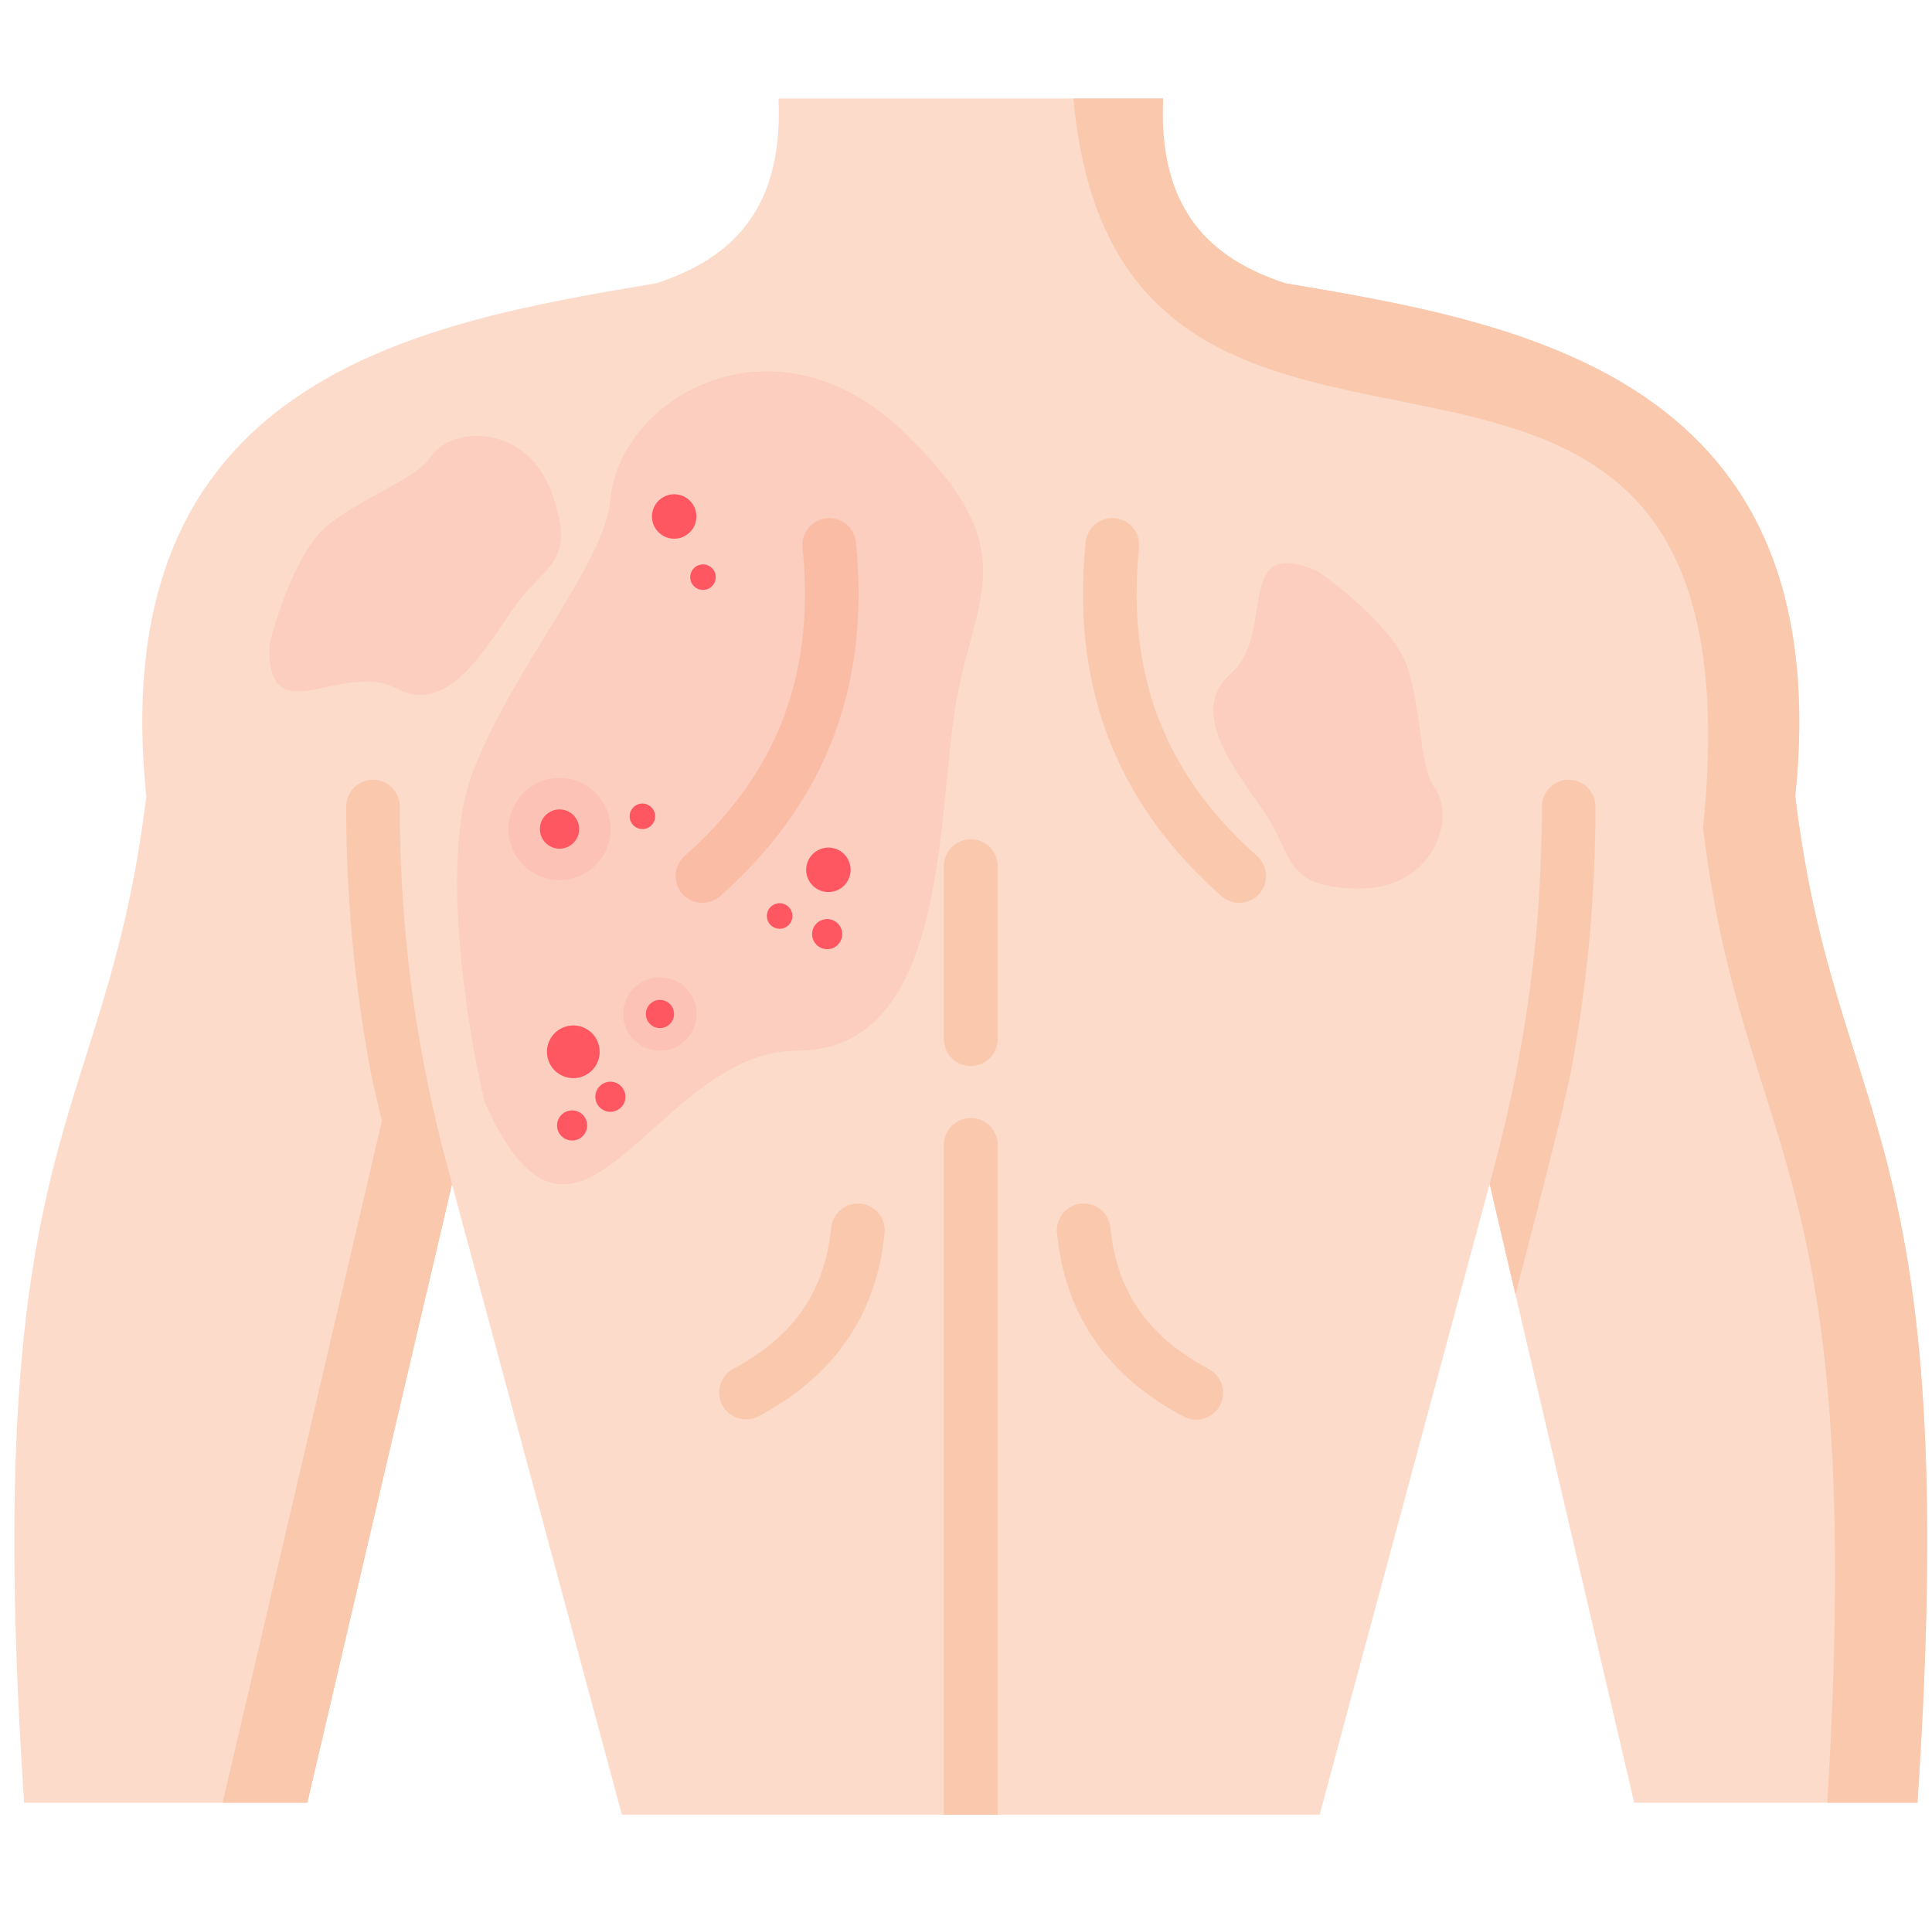 <svg width="101" height="100" viewBox="0 0 101 100" fill="none" xmlns="http://www.w3.org/2000/svg">
<g clip-path="url(#clip0_873_22009)">
<path fill-rule="evenodd" clip-rule="evenodd" d="M40.697 5.148C40.965 11.005 38.199 13.527 34.305 14.808C21.64 16.914 5.405 19.845 7.648 41.618C5.519 59.156 -1.129 58.611 1.262 94.226H16.066L23.625 61.882L32.51 94.851H68.988L77.874 61.882L85.432 94.226H100.237C102.628 58.61 95.979 59.156 93.85 41.618C96.094 19.845 79.86 16.914 67.195 14.808C63.302 13.527 60.535 11.005 60.803 5.148H40.697Z" fill="#FCDBCA"/>
<path d="M80.606 42.142C80.611 41.773 80.76 41.421 81.022 41.162C81.284 40.903 81.638 40.758 82.007 40.758C82.375 40.758 82.729 40.903 82.991 41.162C83.253 41.421 83.403 41.773 83.407 42.142C83.407 43.343 83.38 44.498 83.327 45.608C83.282 46.724 83.202 47.835 83.105 48.944V48.95C82.877 51.431 82.542 53.788 82.115 56.048C81.819 57.613 80.322 63.465 79.223 67.654L77.874 61.883C78.438 59.839 78.944 57.727 79.36 55.535C79.775 53.332 80.1 51.061 80.317 48.699C80.408 47.669 80.482 46.604 80.527 45.489C80.579 44.379 80.605 43.263 80.607 42.142L80.606 42.142Z" fill="#FAC8AC"/>
<path d="M56.755 28.344C56.774 28.16 56.828 27.983 56.915 27.821C57.002 27.658 57.12 27.515 57.263 27.398C57.405 27.282 57.569 27.195 57.745 27.141C57.921 27.088 58.106 27.07 58.289 27.088C58.473 27.107 58.65 27.161 58.813 27.248C58.975 27.335 59.118 27.453 59.235 27.596C59.351 27.738 59.439 27.902 59.492 28.078C59.545 28.255 59.563 28.439 59.545 28.623C59.181 32.232 59.624 35.294 60.712 37.929C61.793 40.565 63.524 42.802 65.721 44.749C65.995 44.996 66.16 45.341 66.181 45.71C66.202 46.078 66.076 46.44 65.832 46.717C65.588 46.993 65.244 47.162 64.876 47.187C64.508 47.212 64.145 47.09 63.865 46.849C61.355 44.624 59.373 42.051 58.116 38.994C56.864 35.943 56.34 32.431 56.755 28.344ZM49.344 94.852H52.156V59.844C52.156 59.471 52.008 59.113 51.745 58.849C51.481 58.586 51.123 58.437 50.75 58.437C50.377 58.437 50.02 58.586 49.756 58.849C49.492 59.113 49.344 59.471 49.344 59.844V94.852ZM43.453 64.182C43.469 63.998 43.522 63.819 43.608 63.655C43.694 63.491 43.812 63.346 43.954 63.228C44.097 63.11 44.261 63.021 44.438 62.967C44.615 62.913 44.801 62.894 44.985 62.912C45.169 62.93 45.348 62.984 45.511 63.072C45.674 63.16 45.818 63.279 45.935 63.422C46.052 63.566 46.139 63.731 46.192 63.908C46.245 64.085 46.261 64.272 46.242 64.456C46.008 66.795 45.257 68.713 44.101 70.295C42.952 71.867 41.426 73.085 39.627 74.041C39.299 74.204 38.921 74.232 38.572 74.12C38.224 74.008 37.933 73.765 37.761 73.442C37.589 73.119 37.55 72.741 37.652 72.39C37.754 72.038 37.989 71.74 38.307 71.559C39.752 70.791 40.965 69.84 41.842 68.639C42.707 67.449 43.27 65.992 43.453 64.182L43.453 64.182ZM55.258 64.456C55.239 64.272 55.255 64.085 55.308 63.908C55.361 63.731 55.448 63.566 55.565 63.422C55.682 63.279 55.826 63.16 55.989 63.072C56.152 62.984 56.331 62.93 56.515 62.912C56.699 62.894 56.885 62.913 57.062 62.967C57.239 63.021 57.403 63.11 57.546 63.228C57.688 63.346 57.806 63.491 57.892 63.655C57.978 63.819 58.031 63.998 58.047 64.182C58.23 65.992 58.793 67.45 59.664 68.639C60.541 69.84 61.748 70.791 63.193 71.559C63.523 71.734 63.769 72.032 63.878 72.388C63.988 72.744 63.951 73.129 63.777 73.458C63.602 73.787 63.304 74.033 62.948 74.143C62.592 74.252 62.207 74.216 61.878 74.041C60.074 73.084 58.548 71.867 57.399 70.296C56.243 68.714 55.492 66.795 55.258 64.456V64.456ZM49.344 45.273C49.344 44.9 49.492 44.543 49.756 44.279C50.02 44.015 50.377 43.867 50.75 43.867C51.123 43.867 51.481 44.015 51.745 44.279C52.008 44.543 52.156 44.9 52.156 45.273V54.313C52.156 54.686 52.008 55.043 51.745 55.307C51.481 55.571 51.123 55.719 50.75 55.719C50.377 55.719 50.02 55.571 49.756 55.307C49.492 55.043 49.344 54.686 49.344 54.313V45.273ZM41.956 28.623C41.919 28.253 42.03 27.884 42.265 27.596C42.501 27.309 42.841 27.126 43.211 27.089C43.581 27.052 43.95 27.164 44.238 27.399C44.525 27.634 44.708 27.975 44.745 28.345C45.16 32.432 44.636 35.944 43.384 38.995C42.126 42.051 40.145 44.624 37.635 46.85C37.356 47.091 36.993 47.213 36.625 47.188C36.256 47.163 35.913 46.994 35.669 46.718C35.424 46.441 35.299 46.079 35.32 45.711C35.34 45.342 35.506 44.997 35.78 44.749C37.983 42.803 39.707 40.566 40.795 37.93C41.876 35.295 42.32 32.232 41.956 28.623H41.956Z" fill="#FAC8AC"/>
<path d="M20.9 42.142C20.896 41.773 20.746 41.421 20.484 41.162C20.222 40.903 19.868 40.758 19.5 40.758C19.131 40.758 18.778 40.903 18.515 41.162C18.253 41.421 18.104 41.773 18.1 42.142C18.1 43.343 18.122 44.498 18.174 45.608C18.225 46.724 18.301 47.836 18.401 48.944V48.95C18.623 51.431 18.959 53.788 19.386 56.048C19.682 57.613 21.185 63.465 22.278 67.654L23.627 61.883C23.063 59.839 22.557 57.727 22.141 55.535C21.726 53.332 21.401 51.061 21.19 48.699C21.093 47.669 21.025 46.604 20.974 45.489C20.923 44.379 20.895 43.263 20.9 42.142V42.142Z" fill="#FAC8AC"/>
<path fill-rule="evenodd" clip-rule="evenodd" d="M16.067 94.226L23.627 61.883L21.253 53.077L11.639 94.226H16.067Z" fill="#FAC8AC"/>
<path fill-rule="evenodd" clip-rule="evenodd" d="M56.112 5.148C58.594 32.351 92.634 8.324 89.031 43.275C91.126 60.54 97.604 60.283 95.526 94.226H100.239C102.63 58.61 95.982 59.156 93.853 41.618C96.095 19.845 79.86 16.914 67.195 14.808C63.302 13.527 60.535 11.005 60.803 5.148H56.112Z" fill="#FAC8AC"/>
<path d="M24.667 40.5C23 44.967 24.417 53.75 25.333 57.583C30.25 68.666 34.167 54.916 41.667 54.916C49.167 54.916 49 44.083 49.833 37.666C50.667 31.25 54 29.083 47.25 22.583C40.5 16.083 32.417 20.75 31.917 26.083C31.59 29.573 26.75 34.916 24.667 40.5Z" fill="#FF5761" fill-opacity="0.1"/>
<path d="M17.05 27.531C15.59 28.76 14.473 32.116 14.098 33.641C13.859 38.503 17.901 34.478 20.706 35.981C23.51 37.483 25.479 33.661 26.993 31.583C28.507 29.505 30.16 29.415 28.854 25.789C27.547 22.163 23.65 22.176 22.463 23.941C21.687 25.096 18.876 25.996 17.05 27.531Z" fill="#FF5761" fill-opacity="0.1"/>
<path d="M73.546 34.792C72.917 32.99 70.177 30.753 68.886 29.86C64.426 27.909 66.751 33.117 64.349 35.205C61.947 37.292 64.821 40.49 66.224 42.644C67.628 44.798 67.124 46.375 70.978 46.444C74.831 46.512 76.205 42.865 74.977 41.128C74.174 39.992 74.332 37.044 73.546 34.792Z" fill="#FF5761" fill-opacity="0.1"/>
<circle cx="29.25" cy="43.333" r="2.667" fill="#FF5761" fill-opacity="0.1"/>
<circle cx="29.25" cy="43.333" r="1.026" fill="#FF5761"/>
<circle cx="34.5" cy="53" r="1.917" fill="#FF5761" fill-opacity="0.1"/>
<circle cx="34.5" cy="53" r="0.737" fill="#FF5761"/>
<circle cx="35.245" cy="26.996" r="1.162" fill="#FF5761"/>
<circle cx="43.306" cy="45.465" r="1.162" transform="rotate(71.951 43.306 45.465)" fill="#FF5761"/>
<circle cx="43.242" cy="48.826" r="0.787" transform="rotate(71.951 43.242 48.826)" fill="#FF5761"/>
<circle cx="29.909" cy="58.826" r="0.787" transform="rotate(71.951 29.909 58.826)" fill="#FF5761"/>
<circle cx="31.909" cy="57.326" r="0.787" transform="rotate(71.951 31.909 57.326)" fill="#FF5761"/>
<circle cx="29.971" cy="54.976" r="1.378" transform="rotate(71.951 29.971 54.976)" fill="#FF5761"/>
<circle cx="36.75" cy="30.167" r="0.667" fill="#FF5761"/>
<circle cx="33.583" cy="42.667" r="0.667" fill="#FF5761"/>
<circle cx="40.757" cy="47.878" r="0.667" transform="rotate(71.951 40.757 47.878)" fill="#FF5761"/>
</g>
<defs>
<clipPath id="clip0_873_22009">
<rect width="100" height="100" fill="white" transform="translate(0.75)"/>
</clipPath>
</defs>
</svg>
